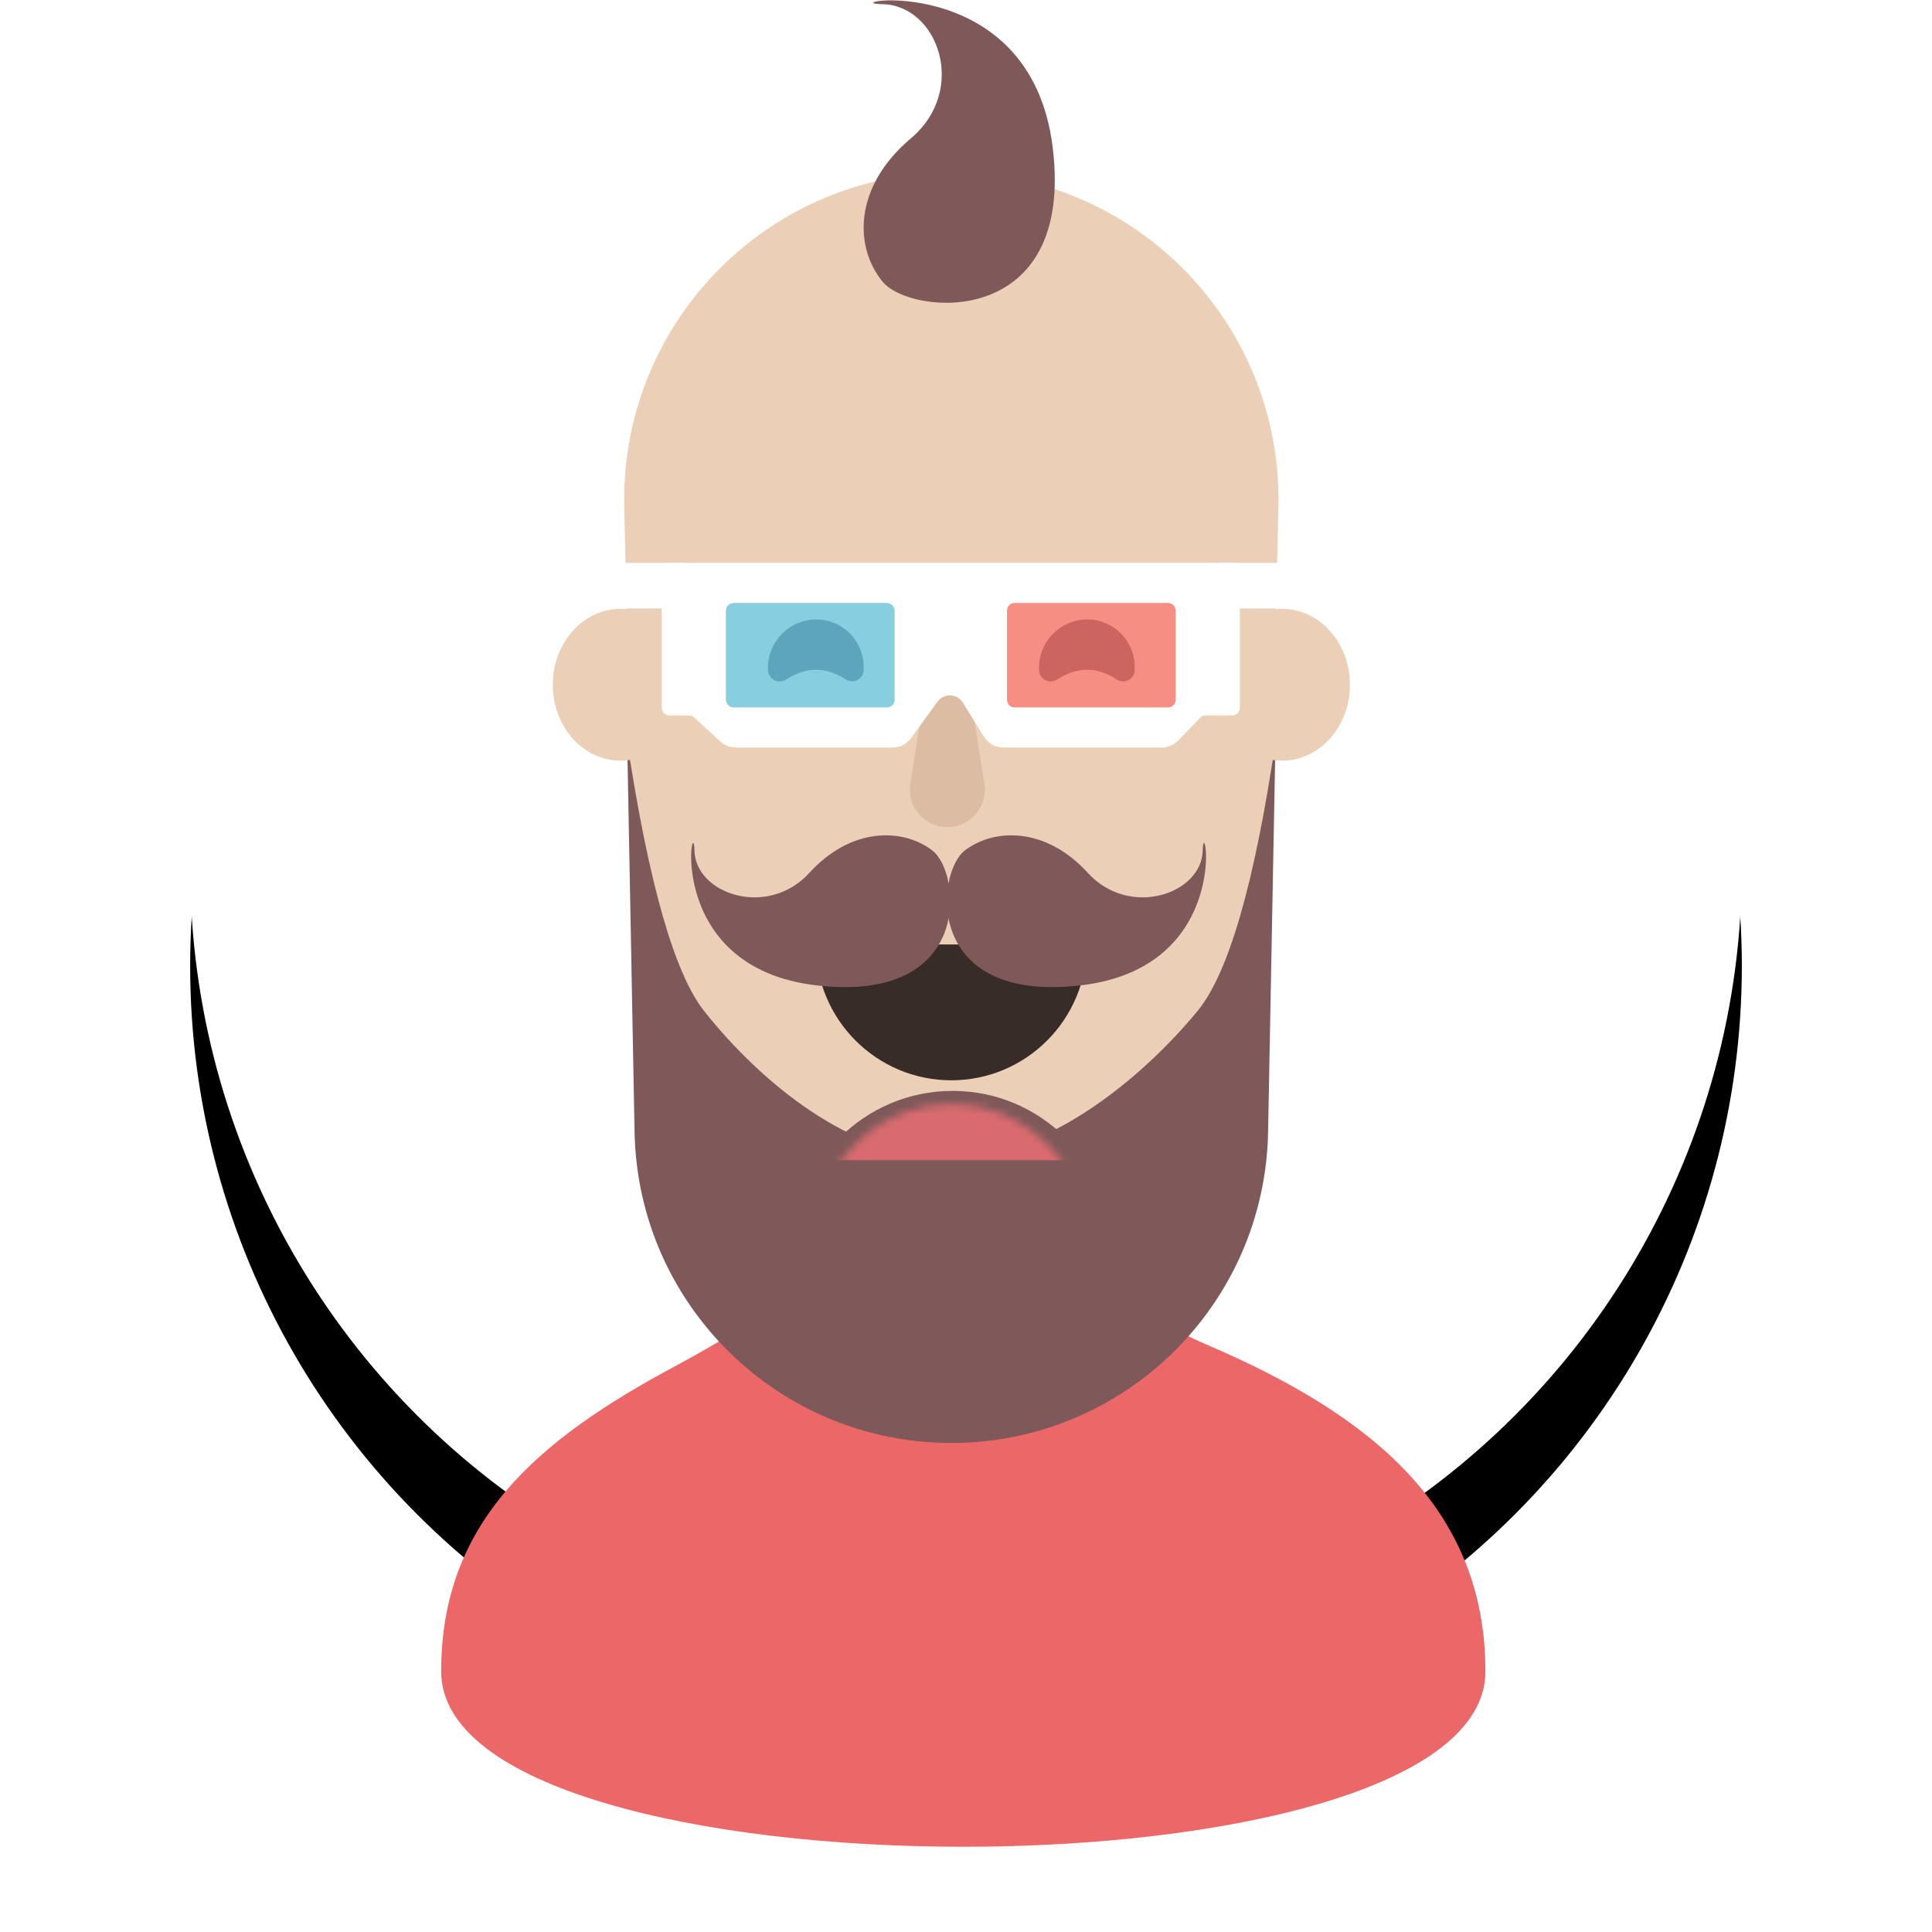 <?xml version="1.0" encoding="UTF-8"?>
<svg width="254px" height="254px" viewBox="0 0 254 254" version="1.1" xmlns="http://www.w3.org/2000/svg" xmlns:xlink="http://www.w3.org/1999/xlink">
    <title>Artwork</title>
    <defs>
        <circle id="path-1" cx="102" cy="114" r="102"></circle>
        <filter x="-21.6%" y="-15.2%" width="143.1%" height="143.1%" filterUnits="objectBoundingBox" id="filter-2">
            <feOffset dx="0" dy="13" in="SourceAlpha" result="shadowOffsetOuter1"></feOffset>
            <feGaussianBlur stdDeviation="12.5" in="shadowOffsetOuter1" result="shadowBlurOuter1"></feGaussianBlur>
            <feColorMatrix values="0 0 0 0 0.227   0 0 0 0 0.688   0 0 0 0 0.602  0 0 0 0.077 0" type="matrix" in="shadowBlurOuter1"></feColorMatrix>
        </filter>
        <path d="M17.816,17.855 C27.655,17.855 35.632,9.861 35.632,0 C21.976,0 7.301,0 0,0 C0,9.861 7.976,17.855 17.816,17.855 Z" id="path-3"></path>
    </defs>
    <g id="Empty-States" stroke="none" stroke-width="1" fill="none" fill-rule="evenodd">
        <g id="6.4_No-Videos" transform="translate(-61, -152)">
            <g id="Artwork" transform="translate(86, 152)">
                <g id="clip">
                    <use fill="black" fill-opacity="1" filter="url(#filter-2)" xlink:href="#path-1"></use>
                    <use fill="#FFFFFF" fill-rule="evenodd" xlink:href="#path-1"></use>
                </g>
                <g id="person" transform="translate(33, 0)">
                    <g>
                        <path d="M137.286,219.737 C137.286,198.357 122.424,186.095 100.621,176.77 C91.072,172.685 80.19,164.071 68.643,164.071 C54.734,164.071 41.791,173.728 30.978,179.494 C12.318,189.444 0,200.273 0,219.737 C0,250.48 137.286,250.48 137.286,219.737 Z" id="Oval-11" fill="#EC6767"></path>
                        <path d="M67.071,127.311 C76.127,127.311 83.468,134.652 83.468,143.708 C83.468,143.83 83.467,143.952 83.464,144.074 L82.869,170.708 C82.742,176.36 78.124,180.876 72.471,180.876 L61.671,180.876 C56.018,180.876 51.4,176.36 51.274,170.708 L50.678,144.074 C50.476,135.021 57.651,127.517 66.705,127.315 C66.827,127.312 66.949,127.311 67.071,127.311 Z" id="Rectangle-Copy" fill="#C4A588"></path>
                        <path d="M67.071,22.678 C90.825,22.678 110.082,41.934 110.082,65.688 C110.082,66.019 110.078,66.351 110.07,66.681 L108.886,117.959 C108.362,140.677 89.795,158.82 67.071,158.82 C44.347,158.82 25.781,140.677 25.256,117.959 L24.072,66.681 C23.523,42.934 42.33,23.238 66.078,22.689 C66.409,22.682 66.74,22.678 67.071,22.678 Z" id="Rectangle" fill="#EBCFB6"></path>
                        <path d="M24.457,97.534 C27.299,116.204 30.677,128.007 34.591,132.944 C41.848,142.096 53.882,152.289 66.749,152.289 C79.447,152.289 92.055,141.857 99.418,132.944 C103.507,127.993 106.929,116.19 109.686,97.534 L108.715,148.843 C108.286,171.535 89.768,189.707 67.071,189.707 C44.374,189.707 25.856,171.535 25.427,148.843 L24.457,97.534 L24.457,97.534 Z" id="Rectangle-Copy-2" fill="#7F5959"></path>
                        <ellipse id="Oval-4" fill="#7F5959" cx="67.242" cy="164.478" rx="21.013" ry="21.059"></ellipse>
                        <ellipse id="Oval-3" fill="#EBCFB6" cx="23.58" cy="90.025" rx="8.908" ry="9.978"></ellipse>
                        <ellipse id="Oval-3-Copy" fill="#EBCFB6" cx="110.563" cy="90.025" rx="8.908" ry="9.978"></ellipse>
                        <g id="Group-2" transform="translate(42.967, 81.441)">
                            <path d="M6.353,0 C6.353,0 6.353,0 6.353,0 C6.353,0 6.353,0 6.353,0 C9.79,0 12.576,2.786 12.576,6.223 L12.576,6.612 C12.576,7.453 11.894,8.134 11.053,8.134 C10.756,8.134 10.465,8.047 10.217,7.884 C8.927,7.036 7.629,6.612 6.321,6.612 C5.007,6.612 3.692,7.041 2.377,7.899 C1.666,8.363 0.714,8.163 0.25,7.452 C0.087,7.202 3.65336131e-17,6.91 0,6.612 L0,6.353 C-3.12997916e-05,2.845 2.844,0 6.353,0 Z" id="Rectangle-3-Copy" fill="#81685D"></path>
                            <g id="Oval-2-Copy" transform="translate(6.288, 42.73)">
                                <mask id="mask-4" fill="white">
                                    <use xlink:href="#path-3"></use>
                                </mask>
                                <use id="Mask" fill="#372C28" xlink:href="#path-3"></use>
                                <path d="M17.816,28.358 C27.655,28.358 35.632,20.364 35.632,10.503 C21.976,10.503 7.301,10.503 0,10.503 C0,20.364 7.976,28.358 17.816,28.358 Z" fill="#D96B70" mask="url(#mask-4)" transform="translate(17.816, 19.43) scale(1, -1) translate(-17.816, -19.43) "></path>
                                <path d="M17.816,3.151 C24.182,3.151 29.344,-2.022 29.344,-8.402 C20.508,-8.402 11.012,-8.402 6.288,-8.402 C6.288,-2.022 11.449,3.151 17.816,3.151 Z" id="Oval-2-Copy-2" fill="#FFFFFF" mask="url(#mask-4)" transform="translate(17.816, -2.626) scale(1, -1) translate(-17.816, 2.626) "></path>
                            </g>
                            <path d="M23.58,7.352 C25.088,7.352 26.373,8.45 26.607,9.94 L28.447,21.614 C28.87,24.302 27.034,26.824 24.346,27.248 C24.093,27.288 23.836,27.308 23.58,27.308 C20.859,27.308 18.653,25.102 18.653,22.381 C18.653,22.124 18.673,21.868 18.713,21.614 L20.552,9.94 C20.787,8.45 22.071,7.352 23.58,7.352 Z" id="Rectangle-4" fill="#A5725C" opacity="0.2"></path>
                            <path d="M41.985,0 C41.985,0 41.985,0 41.985,0 C41.985,0 41.985,0 41.985,0 C45.421,0 48.207,2.786 48.207,6.223 L48.207,6.612 C48.207,7.453 47.526,8.134 46.685,8.134 C46.388,8.134 46.097,8.047 45.849,7.884 C44.559,7.036 43.26,6.612 41.953,6.612 C40.638,6.612 39.323,7.041 38.009,7.899 C37.298,8.363 36.345,8.163 35.881,7.452 C35.718,7.202 35.632,6.91 35.632,6.612 L35.632,6.353 C35.632,2.845 38.476,0 41.985,0 Z" id="Rectangle-3-Copy-2" fill="#81685D"></path>
                        </g>
                        <path d="M58.037,37.038 C54.327,32.527 54.145,24.619 61.746,18.197 C69.348,11.775 65.243,0.677 58.037,0.553 C50.83,0.43 77.498,-4.534 80.405,19.436 C83.312,43.407 61.746,41.55 58.037,37.038 Z" id="Path-2" fill="#7F5959"></path>
                        <path d="M68.86,111.8 C72.726,108.854 79.502,108.71 85.004,114.746 C90.507,120.783 100.016,117.523 100.122,111.8 C100.228,106.077 104.481,127.255 83.942,129.564 C63.404,131.872 64.995,114.746 68.86,111.8 Z" id="Path-2-Copy" fill="#7F5959"></path>
                        <path d="M64.561,111.8 C60.695,108.854 53.919,108.71 48.417,114.746 C42.914,120.783 33.405,117.523 33.299,111.8 C33.193,106.077 28.94,127.255 49.479,129.564 C70.017,131.872 68.427,114.746 64.561,111.8 Z" id="Path-2-Copy-2" fill="#7F5959"></path>
                    </g>
                    <g id="3d-glass" transform="translate(24, 74)">
                        <path d="M80,0 C80.552,7.63596298e-15 81,0.448 81,1 L81,19.056 C81,19.608 80.552,20.056 80,20.056 L76.52,20.056 C76.249,20.056 75.99,20.165 75.802,20.359 L72.883,23.367 C72.318,23.949 71.541,24.278 70.73,24.278 L49.912,24.278 C48.875,24.278 47.911,23.742 47.363,22.86 L44.571,18.364 C43.989,17.425 42.756,17.137 41.817,17.72 C41.597,17.857 41.405,18.035 41.253,18.245 L37.781,23.038 C37.216,23.817 36.313,24.278 35.351,24.278 L14.735,24.278 C13.984,24.278 13.26,23.996 12.706,23.488 L9.253,20.319 C9.068,20.149 8.827,20.056 8.577,20.056 L6,20.056 C5.448,20.056 5,19.608 5,19.056 L5,1 C5,0.448 5.448,-9.5692398e-18 6,0 L80,0 Z M71.556,5.278 L51.389,5.278 C50.837,5.278 50.389,5.725 50.389,6.278 L50.389,6.278 L50.389,18 C50.389,18.552 50.837,19 51.389,19 L51.389,19 L71.556,19 C72.108,19 72.556,18.552 72.556,18 L72.556,18 L72.556,6.278 C72.556,5.725 72.108,5.278 71.556,5.278 L71.556,5.278 Z M34.611,5.278 L14.444,5.278 C13.892,5.278 13.444,5.725 13.444,6.278 L13.444,6.278 L13.444,18 C13.444,18.552 13.892,19 14.444,19 L14.444,19 L34.611,19 C35.163,19 35.611,18.552 35.611,18 L35.611,18 L35.611,6.278 C35.611,5.725 35.163,5.278 34.611,5.278 L34.611,5.278 Z" id="Combined-Shape" fill="#FFFFFF"></path>
                        <rect id="Rectangle-8" fill="#FFFFFF" x="0" y="0" width="8" height="6"></rect>
                        <rect id="Rectangle-8-Copy" fill="#FFFFFF" x="78" y="0" width="8" height="6"></rect>
                        <rect id="Rectangle-7-Copy-3" fill="#44CEFF" opacity="0.593" x="13.444" y="5.278" width="22.167" height="13.722" rx="1"></rect>
                        <path d="M51.389,5.278 L71.556,5.278 C72.108,5.278 72.556,5.725 72.556,6.278 L72.556,18 C72.556,18.552 72.108,19 71.556,19 L51.389,19 C50.837,19 50.389,18.552 50.389,18 L50.389,6.278 C50.389,5.725 50.837,5.278 51.389,5.278 Z" id="Rectangle-7-Copy-2" fill="#FF6363" opacity="0.593"></path>
                    </g>
                </g>
            </g>
        </g>
    </g>
</svg>